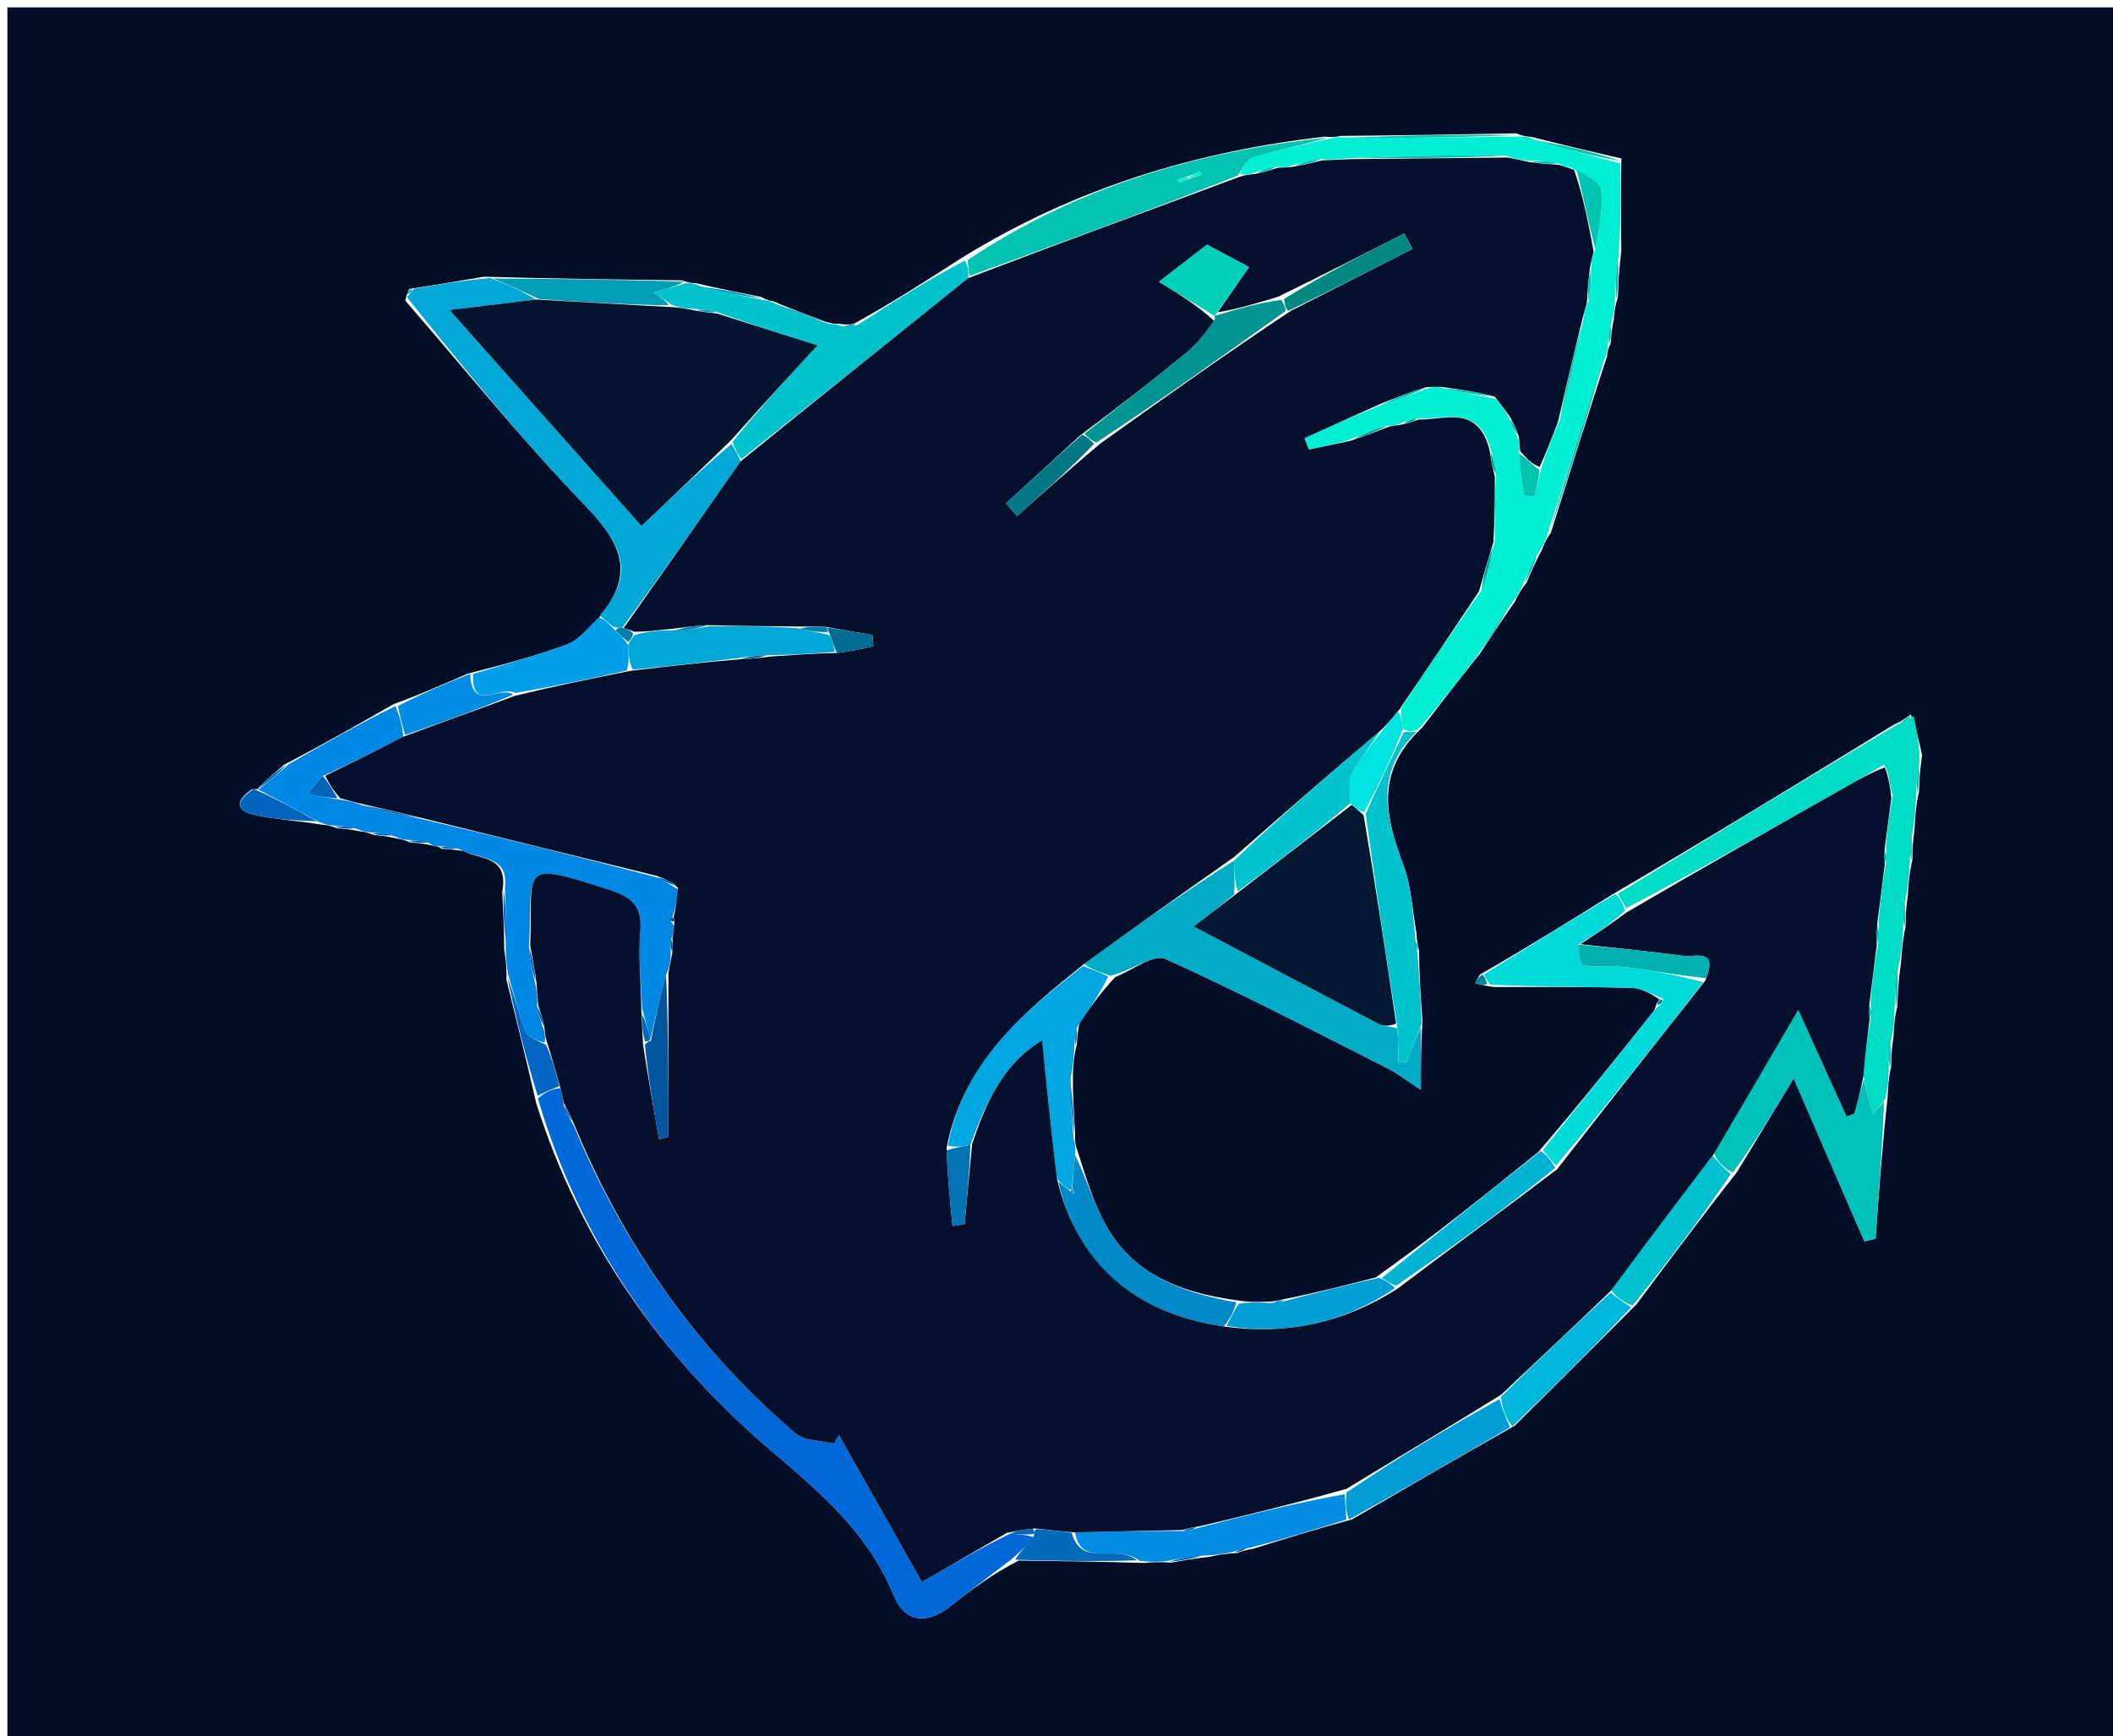 <svg version="1.1" id="Layer_1" xmlns="http://www.w3.org/2000/svg" xmlns:xlink="http://www.w3.org/1999/xlink" x="0px" y="0px"
	 width="100%" viewBox="0 0 286 235" enable-background="new 0 0 286 235" xml:space="preserve">
<path fill="#050E29" opacity="1" stroke="none" 
	d="
M1,88 
	C1,58.667 1,29.833 1,1 
	C96.333,1 191.667,1 287,1 
	C287,79.333 287,157.667 287,236 
	C191.667,236 96.333,236 1,236 
	C1,186.833 1,137.667 1,88 
M34.783,106.86 
	C34.783,106.86 34.675,106.717 34.058,106.863 
	C31.907,108.344 31.787,109.746 34.539,110.329 
	C37.351,110.924 40.257,111.079 43.743,111.647 
	C44.179,111.675 44.615,111.704 45.585,112.114 
	C46.435,112.171 47.285,112.227 48.754,112.53 
	C49.194,112.57 49.634,112.611 50.603,113.03 
	C51.448,113.1 52.292,113.17 53.749,113.511 
	C54.19,113.564 54.631,113.618 55.478,114.021 
	C56.336,114.087 57.195,114.153 58.466,114.436 
	C58.466,114.436 58.92,114.545 58.92,114.545 
	C58.92,114.545 59.386,114.527 59.727,114.872 
	C60.485,114.925 61.244,114.977 62.759,115.192 
	C64.994,116.4 68.87,115.738 67.985,120.728 
	C68.105,123.118 68.224,125.508 68.247,128.577 
	C68.426,129.698 68.606,130.82 68.546,132.609 
	C69.87,137.933 71.193,143.258 72.575,149.306 
	C78.545,168.229 89.643,183.819 104.581,196.525 
	C111.232,202.181 117.576,207.623 120.976,215.951 
	C122.506,219.702 125.523,219.887 128.683,217.382 
	C131.412,215.219 134.2,213.132 137.885,211.226 
	C143.295,211.3 148.705,211.373 154.865,211.555 
	C155.867,211.472 156.869,211.39 158.601,211.507 
	C160.04,211.237 161.479,210.966 163.726,210.718 
	C164.775,210.496 165.825,210.275 167.404,210.216 
	C167.904,210.026 168.404,209.835 169.657,209.622 
	C173.847,208.311 178.037,206.999 183.008,205.654 
	C190.135,201.504 197.261,197.354 205.006,192.987 
	C210.367,187.668 215.728,182.349 221.513,176.535 
	C225.873,170.694 230.233,164.852 235.151,158.58 
	C237.446,154.785 239.74,150.99 242.781,145.961 
	C246.443,154.4 249.399,161.21 252.354,168.02 
	C252.857,167.899 253.36,167.779 253.863,167.658 
	C254.319,161.412 254.775,155.165 255.511,148.293 
	C255.557,147.161 255.602,146.03 255.974,144.416 
	C255.989,143.277 256.004,142.138 256.295,140.329 
	C256.342,139.136 256.388,137.943 256.812,136.191 
	C256.882,134.461 256.953,132.73 257.307,130.309 
	C257.406,128.833 257.504,127.357 257.926,125.405 
	C257.932,124.279 257.939,123.154 258.214,121.323 
	C258.31,119.83 258.406,118.338 258.844,116.392 
	C258.858,115.277 258.872,114.163 259.132,112.308 
	C259.206,110.767 259.28,109.226 259.738,107.2 
	C259.791,105.815 259.843,104.43 260.154,102.206 
	C259.777,100.439 259.399,98.672 258.626,96.718 
	C258.065,97.134 257.504,97.55 256.275,98.129 
	C243.845,105.741 231.414,113.352 218.291,121.041 
	C212.489,124.653 206.687,128.265 200.316,131.911 
	C200.103,132.295 199.889,132.679 199.675,133.064 
	C200.198,133.218 200.72,133.373 202.146,133.597 
	C208.399,133.615 214.655,133.542 220.903,133.719 
	C222.319,133.759 223.71,134.665 224.659,135.309 
	C224.378,135.497 224.216,135.758 223.92,136.761 
	C218.891,143.067 213.862,149.372 208.202,155.942 
	C201.139,161.63 194.075,167.319 186.208,172.904 
	C182.13,173.961 178.052,175.018 173.613,175.881 
	C173.111,176.026 172.608,176.171 171.264,176.188 
	C170.131,176.228 168.999,176.269 167.205,175.975 
	C159.912,174.956 153.333,172.558 149.587,165.663 
	C147.953,162.656 146.974,159.294 145.722,155.401 
	C145.589,154.963 145.456,154.525 145.519,153.262 
	C145.356,150.84 145.193,148.418 145.22,145.287 
	C145.285,144.071 145.351,142.855 145.765,141.311 
	C145.799,140.558 145.832,139.805 146.127,138.396 
	C147.524,136.409 148.921,134.423 150.951,132.253 
	C153.239,131.355 156.144,129.08 157.713,129.783 
	C167.925,134.363 177.855,139.574 187.855,144.623 
	C189.121,145.262 190.255,146.162 192.32,147.508 
	C192.32,144.052 192.32,141.521 192.536,138.179 
	C192.312,135.102 192.088,132.025 192.08,128.604 
	C191.932,128.113 191.784,127.623 191.73,126.323 
	C191.17,123.244 191.047,120 189.96,117.12 
	C187.501,110.603 186.071,104.437 192.496,98.481 
	C194.978,95.255 197.461,92.029 200.399,88.359 
	C201.8,86.209 203.202,84.058 205.042,81.452 
	C205.395,80.696 205.749,79.939 206.643,78.862 
	C207.195,77.531 207.748,76.2 208.724,74.382 
	C208.94,73.779 209.155,73.175 209.91,72.13 
	C212.347,64.377 214.784,56.624 217.512,48.259 
	C217.548,47.812 217.585,47.366 218.026,46.407 
	C218.073,45.561 218.119,44.715 218.441,43.163 
	C218.488,42.412 218.535,41.661 218.979,40.258 
	C219.051,38.463 219.122,36.667 219.44,33.994 
	C219.405,30.035 219.37,26.077 219.46,21.453 
	C215.597,20.562 211.735,19.67 207.243,18.512 
	C206.792,18.501 206.341,18.49 205.2,18.049 
	C197.51,18.19 189.82,18.332 181.447,18.395 
	C181.005,18.506 180.564,18.617 179.29,18.499 
	C162.011,20.494 145.691,25.341 130.197,34.889 
	C125.495,37.92 120.792,40.951 115.582,43.824 
	C115.067,43.911 114.552,43.997 113.474,43.813 
	C113.062,43.828 112.65,43.843 111.685,43.527 
	C109.462,42.694 107.238,41.861 104.584,40.754 
	C104.25,40.719 103.916,40.683 103.014,40.19 
	C100.312,39.659 97.61,39.128 94.277,38.346 
	C93.827,38.334 93.377,38.322 92.251,37.946 
	C83.6,37.834 74.948,37.723 65.501,37.456 
	C62.325,38 59.148,38.544 55.422,39.103 
	C55.25,39.393 55.077,39.684 54.855,40.691 
	C62.822,49.863 70.47,59.341 78.881,68.086 
	C83.642,73.036 86.541,77.279 80.838,83.893 
	C79.525,85.02 78.388,86.614 76.867,87.185 
	C72.672,88.759 68.315,89.906 63.28,91.187 
	C60.186,92.547 57.091,93.907 53.281,95.305 
	C48.56,98.01 43.839,100.716 38.488,103.491 
	C37.229,104.56 35.97,105.628 34.783,106.86 
z"/>
<path fill="#0168D8" opacity="1" stroke="none" 
	d="
M136.963,211.011 
	C134.2,213.132 131.412,215.219 128.683,217.382 
	C125.523,219.887 122.506,219.702 120.976,215.951 
	C117.576,207.623 111.232,202.181 104.581,196.525 
	C89.643,183.819 78.545,168.229 72.809,148.683 
	C73.931,147.718 74.82,147.375 75.853,147.295 
	C76.103,148.141 76.209,148.725 76.301,149.625 
	C76.67,150.64 77.053,151.337 77.65,152.347 
	C84.522,168.807 94.412,182.655 107.678,194.009 
	C108.91,195.064 111.128,194.966 112.889,195.404 
	C113.109,195.009 113.329,194.615 113.549,194.221 
	C117.329,200.918 121.109,207.616 124.785,214.13 
	C129.221,211.566 132.76,209.52 136.753,207.576 
	C138.132,207.717 139.056,207.757 139.936,208.091 
	C138.915,209.261 137.939,210.136 136.963,211.011 
z"/>
<path fill="#00EED1" opacity="1" stroke="none" 
	d="
M180.122,18.727 
	C180.564,18.617 181.005,18.506 182.15,18.607 
	C190.533,18.706 198.211,18.592 205.89,18.478 
	C206.341,18.49 206.792,18.501 207.79,18.895 
	C212.003,20.224 215.669,21.172 219.336,22.119 
	C219.37,26.077 219.405,30.035 219.091,34.65 
	C218.688,37.175 218.635,39.042 218.582,40.91 
	C218.535,41.661 218.488,42.412 218.097,43.66 
	C217.708,45.078 217.665,45.998 217.621,46.919 
	C217.585,47.366 217.548,47.812 217.121,48.783 
	C214.277,57.062 211.824,64.817 209.37,72.572 
	C209.155,73.175 208.94,73.779 208.244,74.782 
	C207.21,76.516 206.656,77.849 206.102,79.183 
	C205.749,79.939 205.395,80.696 204.529,81.8 
	C202.658,84.366 201.301,86.584 199.943,88.802 
	C197.461,92.029 194.978,95.255 191.956,98.755 
	C190.949,99.048 190.483,99.066 189.943,98.584 
	C189.727,97.425 189.585,96.768 189.63,95.847 
	C193.266,90.417 196.714,85.251 200.502,79.961 
	C201.341,77.716 201.84,75.597 202.347,73.07 
	C202.345,69.945 202.334,67.227 202.462,64.157 
	C202.352,62.866 202.104,61.927 201.735,60.661 
	C200.03,54.723 195.604,56.844 191.811,56.641 
	C191.016,56.739 190.387,56.987 189.474,57.363 
	C188.784,57.581 188.379,57.67 187.718,57.629 
	C185.904,58.149 184.346,58.798 182.439,59.62 
	C180.448,60.149 178.806,60.503 177.164,60.858 
	C176.96,60.343 176.756,59.827 176.552,59.312 
	C179.909,57.796 183.265,56.28 186.996,54.807 
	C189.285,54.108 191.2,53.365 193.428,52.492 
	C194.189,52.364 194.637,52.368 195.391,52.558 
	C197.868,53.123 200.041,53.502 202.478,53.999 
	C203.289,54.888 203.835,55.659 204.325,56.734 
	C204.633,57.731 204.996,58.425 205.507,59.42 
	C205.689,60.165 205.723,60.609 205.594,61.335 
	C205.717,63.443 206.003,65.267 206.288,67.092 
	C206.752,67.127 207.216,67.161 207.679,67.196 
	C208.005,65.947 208.331,64.697 208.706,63.083 
	C209.459,60.854 210.163,58.989 211.112,56.916 
	C212.369,52.234 213.381,47.759 214.36,42.997 
	C214.479,42.157 214.63,41.604 215.035,40.72 
	C215.332,39.028 215.377,37.666 215.375,36.021 
	C215.453,35.18 215.578,34.624 215.956,33.744 
	C216.436,30.804 217.072,28.127 216.701,25.598 
	C216.537,24.48 214.332,23.662 212.719,22.727 
	C211.962,22.609 211.54,22.47 210.958,22.093 
	C209.551,21.801 208.304,21.748 206.683,21.73 
	C205.578,21.617 204.847,21.468 203.86,21.058 
	C196.694,20.957 189.785,21.117 182.5,21.414 
	C181.061,21.605 179.999,21.659 178.7,21.535 
	C177.268,21.688 176.074,22.017 174.576,22.49 
	C173.827,22.659 173.382,22.686 172.732,22.552 
	C171.642,22.692 170.758,22.992 169.583,23.447 
	C168.857,23.652 168.422,23.699 167.836,23.551 
	C168.327,22.639 168.848,21.504 169.63,21.279 
	C173.086,20.285 176.618,19.554 180.122,18.727 
z"/>
<path fill="#0086E3" opacity="1" stroke="none" 
	d="
M68.342,120.093 
	C68.87,115.738 64.994,116.4 62.093,114.916 
	C60.747,114.602 60.067,114.564 59.386,114.527 
	C59.386,114.527 58.92,114.545 58.92,114.545 
	C58.92,114.545 58.466,114.436 58.073,114.114 
	C56.811,113.752 55.942,113.711 55.072,113.671 
	C54.631,113.618 54.19,113.564 53.296,113.172 
	C51.92,112.772 50.997,112.712 50.074,112.651 
	C49.634,112.611 49.194,112.57 48.297,112.199 
	C46.911,111.823 45.981,111.777 45.052,111.732 
	C44.615,111.704 44.179,111.675 43.215,111.281 
	C40.016,109.516 37.346,108.117 34.675,106.717 
	C34.675,106.717 34.783,106.86 35.081,106.779 
	C36.625,105.606 37.871,104.514 39.118,103.422 
	C43.839,100.716 48.56,98.01 53.524,95.568 
	C54.127,97.048 54.487,98.263 54.576,99.723 
	C50.878,101.648 47.451,103.33 43.7,105.042 
	C42.82,105.879 42.262,106.686 41.704,107.493 
	C43.119,107.756 44.534,108.019 46.319,108.279 
	C47.41,108.445 48.129,108.613 49.08,109.017 
	C51.895,109.821 54.479,110.391 57.338,110.918 
	C68.031,113.434 78.449,115.992 89.017,118.788 
	C90.017,119.388 90.867,119.75 91.816,120.445 
	C91.672,121.896 91.428,123.015 90.992,124.158 
	C90.719,124.282 90.637,124.38 90.555,124.479 
	C90.746,124.625 90.936,124.771 91.179,125.266 
	C91.159,126.076 91.087,126.539 90.843,127.154 
	C90.716,127.866 90.761,128.424 90.793,129.335 
	C90.678,130.383 90.575,131.079 90.153,131.963 
	C89.252,135.077 88.67,138.002 88.051,140.583 
	C87.678,139.16 87.341,138.081 86.92,136.542 
	C86.753,132.759 86.382,129.411 86.667,126.12 
	C86.953,122.823 85.683,121.489 82.636,120.499 
	C70.121,116.433 72.107,117.348 71.611,128.327 
	C71.766,130.103 72.086,131.607 72.526,133.462 
	C72.711,134.553 72.776,135.291 72.689,136.247 
	C72.859,137.345 73.18,138.226 73.624,139.407 
	C73.796,140.136 73.844,140.564 73.694,141.157 
	C72.703,140.797 71.48,140.439 71.198,139.715 
	C70.218,137.192 69.563,134.543 68.785,131.941 
	C68.606,130.82 68.426,129.698 68.457,127.912 
	C68.559,124.863 68.451,122.478 68.342,120.093 
z"/>
<path fill="#01A8D5" opacity="1" stroke="none" 
	d="
M55.972,39.088 
	C59.148,38.544 62.325,38 66.339,37.627 
	C69.108,38.693 71.041,39.587 72.534,40.541 
	C68.782,41.003 65.469,41.405 60.857,41.965 
	C70.295,52.588 78.72,62.071 86.827,71.195 
	C91.111,67.142 95.01,63.452 99.023,60.096 
	C99.54,61.003 99.944,61.576 100.221,62.468 
	C94.868,70.196 89.641,77.603 84.221,84.975 
	C83.769,84.969 83.512,85.014 82.913,84.776 
	C82.102,84.085 81.636,83.691 81.171,83.298 
	C86.541,77.279 83.642,73.036 78.881,68.086 
	C70.47,59.341 62.822,49.863 55.092,40.231 
	C55.597,39.593 55.811,39.365 55.972,39.088 
z"/>
<path fill="#01DCC5" opacity="1" stroke="none" 
	d="
M255.647,144.899 
	C255.602,146.03 255.557,147.161 255.169,148.773 
	C254.439,149.705 254.052,150.157 253.482,150.824 
	C253.023,148.986 252.654,147.51 252.225,145.639 
	C252.462,142.821 252.759,140.399 253.213,137.823 
	C253.326,137.135 253.282,136.601 253.179,135.667 
	C253.42,132.84 253.72,130.413 254.203,127.788 
	C254.366,126.758 254.346,125.925 254.266,124.686 
	C254.509,121.839 254.811,119.399 255.268,116.808 
	C255.386,116.134 255.349,115.61 255.253,114.694 
	C255.461,112.198 255.73,110.094 256.194,107.739 
	C256.035,106.083 255.68,104.678 255.006,103.488 
	C253.111,104.621 251.544,105.556 249.956,106.454 
	C240.095,112.03 230.23,117.597 220.136,122.932 
	C219.598,122.119 219.291,121.541 218.983,120.964 
	C231.414,113.352 243.845,105.741 256.909,98.01 
	C258.035,97.562 258.528,97.234 259.021,96.905 
	C259.399,98.672 259.777,100.439 259.823,102.966 
	C259.445,105.046 259.4,106.366 259.354,107.685 
	C259.28,109.226 259.206,110.767 258.828,112.908 
	C258.517,114.619 258.51,115.732 258.503,116.845 
	C258.406,118.338 258.31,119.83 257.892,121.907 
	C257.582,123.621 257.592,124.751 257.603,125.881 
	C257.504,127.357 257.406,128.833 256.942,131.005 
	C256.53,133.383 256.482,135.066 256.435,136.75 
	C256.388,137.943 256.342,139.136 255.958,140.894 
	C255.63,142.605 255.638,143.752 255.647,144.899 
z"/>
<path fill="#01AAC5" opacity="1" stroke="none" 
	d="
M192.32,138.99 
	C192.32,141.521 192.32,144.052 192.32,147.508 
	C190.255,146.162 189.121,145.262 187.855,144.623 
	C177.855,139.574 167.925,134.363 157.713,129.783 
	C156.144,129.08 153.239,131.355 150.316,132.075 
	C148.648,131.518 147.615,131.139 146.753,130.466 
	C153.621,125.458 160.317,120.744 167.006,116.504 
	C167.07,118.247 167.141,119.516 167.057,121.056 
	C165.108,122.695 163.316,124.063 161.566,125.398 
	C170.127,129.917 178.363,134.286 186.632,138.593 
	C187.309,138.945 188.207,138.872 189.133,139.219 
	C189.263,140.902 189.263,142.363 189.263,143.824 
	C189.624,143.793 189.986,143.761 190.347,143.729 
	C191.005,142.15 191.663,140.57 192.32,138.99 
z"/>
<path fill="#01C2B9" opacity="1" stroke="none" 
	d="
M252.285,146.034 
	C252.654,147.51 253.023,148.986 253.482,150.824 
	C254.052,150.157 254.439,149.705 255.028,149.086 
	C254.775,155.165 254.319,161.412 253.863,167.658 
	C253.36,167.779 252.857,167.899 252.354,168.02 
	C249.399,161.21 246.443,154.4 242.781,145.961 
	C239.74,150.99 237.446,154.785 234.542,158.715 
	C233.224,158.04 232.514,157.229 231.999,156.154 
	C235.727,149.841 239.261,143.792 243.406,136.696 
	C246.027,142.484 247.984,146.805 249.94,151.125 
	C250.293,150.995 250.647,150.864 251,150.733 
	C251.429,149.167 251.857,147.6 252.285,146.034 
z"/>
<path fill="#00DAD9" opacity="1" stroke="none" 
	d="
M218.637,121.002 
	C219.291,121.541 219.598,122.119 219.956,123.248 
	C217.975,125.133 215.944,126.466 213.614,127.856 
	C213.638,128.868 213.826,130.564 214.307,130.652 
	C216.231,131.001 218.268,130.678 220.223,130.925 
	C223.719,131.366 227.186,132.039 230.546,132.938 
	C223.907,141.49 217.388,149.719 210.626,157.758 
	C209.866,156.938 209.35,156.308 208.833,155.678 
	C213.862,149.372 218.891,143.067 224.283,136.367 
	C224.986,135.813 225.141,135.546 225.112,135.173 
	C223.71,134.665 222.319,133.759 220.903,133.719 
	C214.655,133.542 208.399,133.615 201.712,133.275 
	C201.147,132.594 201.016,132.235 200.885,131.876 
	C206.687,128.265 212.489,124.653 218.637,121.002 
z"/>
<path fill="#00C3CB" opacity="1" stroke="none" 
	d="
M100.348,62.148 
	C99.944,61.576 99.54,61.003 99.169,59.804 
	C102.913,55.148 106.623,51.118 110.653,46.741 
	C106.24,45.345 101.667,43.897 96.958,42.228 
	C95.898,41.93 94.973,41.854 93.668,41.805 
	C92.534,41.716 91.782,41.6 90.916,41.263 
	C90.152,40.661 89.501,40.278 88.382,39.62 
	C90.574,38.989 91.75,38.65 92.927,38.31 
	C93.377,38.322 93.827,38.334 94.817,38.729 
	C98.098,39.624 100.84,40.136 103.582,40.648 
	C103.916,40.683 104.25,40.719 105.036,41.149 
	C107.738,42.315 109.988,43.086 112.238,43.858 
	C112.65,43.843 113.062,43.828 113.889,44.113 
	C114.9,44.269 115.495,44.125 116.09,43.981 
	C120.792,40.951 125.495,37.92 130.618,35.259 
	C131.092,36.209 131.146,36.788 131.036,37.648 
	C120.697,46.002 110.522,54.075 100.348,62.148 
z"/>
<path fill="#01C3B0" opacity="1" stroke="none" 
	d="
M131.2,37.367 
	C131.146,36.788 131.092,36.209 130.975,35.197 
	C145.691,25.341 162.011,20.494 179.706,18.613 
	C176.618,19.554 173.086,20.285 169.63,21.279 
	C168.848,21.504 168.327,22.639 167.537,23.77 
	C155.326,28.58 143.263,32.974 131.2,37.367 
M160.508,23.935 
	C160.131,24.062 159.754,24.189 159.377,24.316 
	C159.44,24.469 159.502,24.621 159.564,24.773 
	C160.061,24.534 160.557,24.296 161.504,24.041 
	C161.878,23.907 162.252,23.774 162.626,23.64 
	C162.555,23.487 162.485,23.333 162.414,23.18 
	C161.931,23.435 161.447,23.689 160.508,23.935 
z"/>
<path fill="#00A6E2" opacity="1" stroke="none" 
	d="
M146.582,130.76 
	C147.615,131.139 148.648,131.518 149.999,132.167 
	C148.921,134.423 147.524,136.409 145.816,139.013 
	C145.476,140.3 145.446,140.97 145.416,141.64 
	C145.351,142.855 145.285,144.071 144.922,145.956 
	C144.857,149.112 145.09,151.599 145.323,154.086 
	C145.456,154.525 145.589,154.963 145.554,156.056 
	C145.302,158.108 145.219,159.506 145.071,160.956 
	C145.007,161.008 144.881,161.116 144.678,160.968 
	C144.066,160.53 143.657,160.241 143.072,159.581 
	C142.3,153.242 141.704,147.273 141.058,140.804 
	C135.595,144.164 133.414,149.386 131.345,154.977 
	C130.166,155.212 129.223,155.321 128.303,155.045 
	C130.46,143.674 138.439,137.155 146.582,130.76 
z"/>
<path fill="#01C3CD" opacity="1" stroke="none" 
	d="
M192.428,138.584 
	C191.663,140.57 191.005,142.15 190.347,143.729 
	C189.986,143.761 189.624,143.793 189.263,143.824 
	C189.263,142.363 189.263,140.902 189.098,138.766 
	C187.549,128.917 186.166,119.743 184.847,110.163 
	C186.613,106.2 188.315,102.642 190.016,99.085 
	C190.483,99.066 190.949,99.048 191.766,99.03 
	C186.071,104.437 187.501,110.603 189.96,117.12 
	C191.047,120 191.17,123.244 191.573,126.902 
	C191.566,127.971 191.715,128.459 191.864,128.948 
	C192.088,132.025 192.312,135.102 192.428,138.584 
z"/>
<path fill="#018AC8" opacity="1" stroke="none" 
	d="
M145.136,160.903 
	C145.219,159.506 145.302,158.108 145.541,156.402 
	C146.974,159.294 147.953,162.656 149.587,165.663 
	C153.333,172.558 159.912,174.956 167.338,176.287 
	C166.987,177.56 166.503,178.522 165.634,179.545 
	C153.45,177.778 145.769,170.916 143.248,159.951 
	C143.657,160.241 144.066,160.53 144.726,161.115 
	C145.168,161.498 145.358,161.586 145.548,161.674 
	C145.411,161.417 145.273,161.16 145.136,160.903 
z"/>
<path fill="#008CE0" opacity="1" stroke="none" 
	d="
M182.227,205.688 
	C178.037,206.999 173.847,208.311 169.121,209.513 
	C168.015,209.62 167.444,209.836 166.874,210.053 
	C165.825,210.275 164.775,210.496 163.052,210.551 
	C160.876,210.691 159.374,210.999 157.872,211.308 
	C156.869,211.39 155.867,211.472 154.235,211.255 
	C151.14,208.852 146.377,212.36 145.505,207.421 
	C150.637,207.29 155.326,207.193 160.175,207.23 
	C160.943,207.185 161.551,207.005 162.569,206.698 
	C169.317,204.969 175.654,203.366 182.006,202.254 
	C182.091,203.726 182.159,204.707 182.227,205.688 
z"/>
<path fill="#019CD5" opacity="1" stroke="none" 
	d="
M182.618,205.671 
	C182.159,204.707 182.091,203.726 182.247,202.026 
	C189.318,197.221 196.164,193.136 202.954,189.375 
	C203.395,190.867 203.891,192.036 204.388,193.204 
	C197.261,197.354 190.135,201.504 182.618,205.671 
z"/>
<path fill="#00BFCE" opacity="1" stroke="none" 
	d="
M231.804,156.417 
	C232.514,157.229 233.224,158.04 234.263,158.931 
	C230.233,164.852 225.873,170.694 220.989,176.707 
	C219.64,176.241 218.817,175.603 218.102,174.645 
	C222.741,168.356 227.273,162.387 231.804,156.417 
z"/>
<path fill="#019EB6" opacity="1" stroke="none" 
	d="
M92.589,38.128 
	C91.75,38.65 90.574,38.989 88.382,39.62 
	C89.501,40.278 90.152,40.661 90.493,41.329 
	C84.446,41.237 78.71,40.859 72.973,40.482 
	C71.041,39.587 69.108,38.693 66.736,37.705 
	C74.948,37.723 83.6,37.834 92.589,38.128 
z"/>
<path fill="#009FE7" opacity="1" stroke="none" 
	d="
M81.004,83.595 
	C81.636,83.691 82.102,84.085 82.979,85.036 
	C83.935,86.018 84.479,86.441 85.035,87.333 
	C85.101,88.731 85.155,89.662 84.866,90.753 
	C79.679,91.925 74.834,92.935 69.73,93.802 
	C67.737,92.663 63.824,96.54 64.023,91.222 
	C68.315,89.906 72.672,88.759 76.867,87.185 
	C78.388,86.614 79.525,85.02 81.004,83.595 
z"/>
<path fill="#00B6DA" opacity="1" stroke="none" 
	d="
M217.994,174.965 
	C218.817,175.603 219.64,176.241 220.776,176.954 
	C215.728,182.349 210.367,187.668 204.697,193.096 
	C203.891,192.036 203.395,190.867 203.148,189.096 
	C208.264,183.984 213.129,179.474 217.994,174.965 
z"/>
<path fill="#01B3D2" opacity="1" stroke="none" 
	d="
M208.518,155.81 
	C209.35,156.308 209.866,156.938 210.52,158.073 
	C203.527,163.76 196.398,168.943 188.961,174.042 
	C188.106,173.642 187.559,173.325 187.012,173.007 
	C194.075,167.319 201.139,161.63 208.518,155.81 
z"/>
<path fill="#019ED5" opacity="1" stroke="none" 
	d="
M186.61,172.956 
	C187.559,173.325 188.106,173.642 188.821,174.365 
	C181.886,179.04 174.257,180.75 166.019,179.484 
	C166.503,178.522 166.987,177.56 167.669,176.454 
	C168.999,176.269 170.131,176.228 171.866,176.361 
	C172.97,176.381 173.472,176.228 173.973,176.075 
	C178.052,175.018 182.13,173.961 186.61,172.956 
z"/>
<path fill="#008CE0" opacity="1" stroke="none" 
	d="
M63.651,91.204 
	C63.824,96.54 67.737,92.663 69.457,94.031 
	C64.577,96.095 59.712,97.787 54.847,99.479 
	C54.487,98.263 54.127,97.048 53.882,95.55 
	C57.091,93.907 60.186,92.547 63.651,91.204 
z"/>
<path fill="#016ABB" opacity="1" stroke="none" 
	d="
M145.061,207.454 
	C146.377,212.36 151.14,208.852 153.86,211.201 
	C148.705,211.373 143.295,211.3 137.424,211.119 
	C137.939,210.136 138.915,209.261 139.941,207.903 
	C139.991,207.421 139.995,207.042 140.362,206.983 
	C142.172,207.101 143.617,207.277 145.061,207.454 
z"/>
<path fill="#01C3B0" opacity="1" stroke="none" 
	d="
M205.545,18.264 
	C198.211,18.592 190.533,18.706 182.492,18.646 
	C189.82,18.332 197.51,18.19 205.545,18.264 
z"/>
<path fill="#0167C3" opacity="1" stroke="none" 
	d="
M68.666,132.275 
	C69.563,134.543 70.218,137.192 71.198,139.715 
	C71.48,140.439 72.703,140.797 73.908,141.435 
	C74.785,143.376 75.247,145.204 75.709,147.033 
	C74.82,147.375 73.931,147.718 72.78,148.321 
	C71.193,143.258 69.87,137.933 68.666,132.275 
z"/>
<path fill="#01C3B0" opacity="1" stroke="none" 
	d="
M209.64,72.351 
	C211.824,64.817 214.277,57.062 216.976,49.089 
	C214.784,56.624 212.347,64.377 209.64,72.351 
z"/>
<path fill="#0165BD" opacity="1" stroke="none" 
	d="
M34.367,106.79 
	C37.346,108.117 40.016,109.516 42.904,111.171 
	C40.257,111.079 37.351,110.924 34.539,110.329 
	C31.787,109.746 31.907,108.344 34.367,106.79 
z"/>
<path fill="#01C3B0" opacity="1" stroke="none" 
	d="
M219.398,21.786 
	C215.669,21.172 212.003,20.224 208.104,19.027 
	C211.735,19.67 215.597,20.562 219.398,21.786 
z"/>
<path fill="#018AC8" opacity="1" stroke="none" 
	d="
M145.421,153.674 
	C145.09,151.599 144.857,149.112 144.826,146.31 
	C145.193,148.418 145.356,150.84 145.421,153.674 
z"/>
<path fill="#0167C3" opacity="1" stroke="none" 
	d="
M68.163,120.411 
	C68.451,122.478 68.559,124.863 68.506,127.573 
	C68.224,125.508 68.105,123.118 68.163,120.411 
z"/>
<path fill="#019EB6" opacity="1" stroke="none" 
	d="
M103.298,40.419 
	C100.84,40.136 98.098,39.624 95.133,38.855 
	C97.61,39.128 100.312,39.659 103.298,40.419 
z"/>
<path fill="#01C3B0" opacity="1" stroke="none" 
	d="
M200.171,88.581 
	C201.301,86.584 202.658,84.366 204.31,82.028 
	C203.202,84.058 201.8,86.209 200.171,88.581 
z"/>
<path fill="#019EB6" opacity="1" stroke="none" 
	d="
M111.962,43.693 
	C109.988,43.086 107.738,42.315 105.251,41.286 
	C107.238,41.861 109.462,42.694 111.962,43.693 
z"/>
<path fill="#01C3B0" opacity="1" stroke="none" 
	d="
M218.781,40.584 
	C218.635,39.042 218.688,37.175 218.967,35.089 
	C219.122,36.667 219.051,38.463 218.781,40.584 
z"/>
<path fill="#01C2B9" opacity="1" stroke="none" 
	d="
M256.624,136.47 
	C256.482,135.066 256.53,133.383 256.8,131.35 
	C256.953,132.73 256.882,134.461 256.624,136.47 
z"/>
<path fill="#016ABB" opacity="1" stroke="none" 
	d="
M158.237,211.407 
	C159.374,210.999 160.876,210.691 162.648,210.539 
	C161.479,210.966 160.04,211.237 158.237,211.407 
z"/>
<path fill="#0165BD" opacity="1" stroke="none" 
	d="
M38.803,103.456 
	C37.871,104.514 36.625,105.606 35.044,106.697 
	C35.97,105.628 37.229,104.56 38.803,103.456 
z"/>
<path fill="#01C2B9" opacity="1" stroke="none" 
	d="
M258.674,116.618 
	C258.51,115.732 258.517,114.619 258.705,113.278 
	C258.872,114.163 258.858,115.277 258.674,116.618 
z"/>
<path fill="#01C2B9" opacity="1" stroke="none" 
	d="
M259.546,107.443 
	C259.4,106.366 259.445,105.046 259.694,103.386 
	C259.843,104.43 259.791,105.815 259.546,107.443 
z"/>
<path fill="#01C2B9" opacity="1" stroke="none" 
	d="
M255.811,144.657 
	C255.638,143.752 255.63,142.605 255.82,141.229 
	C256.004,142.138 255.989,143.277 255.811,144.657 
z"/>
<path fill="#01C2B9" opacity="1" stroke="none" 
	d="
M257.764,125.643 
	C257.592,124.751 257.582,123.621 257.758,122.26 
	C257.939,123.154 257.932,124.279 257.764,125.643 
z"/>
<path fill="#01C3B0" opacity="1" stroke="none" 
	d="
M206.372,79.022 
	C206.656,77.849 207.21,76.516 208.032,75.025 
	C207.748,76.2 207.195,77.531 206.372,79.022 
z"/>
<path fill="#0165BD" opacity="1" stroke="none" 
	d="
M50.339,112.84 
	C50.997,112.712 51.92,112.772 52.99,113.036 
	C52.292,113.17 51.448,113.1 50.339,112.84 
z"/>
<path fill="#01C3B0" opacity="1" stroke="none" 
	d="
M217.824,46.663 
	C217.665,45.998 217.708,45.078 217.959,44.013 
	C218.119,44.715 218.073,45.561 217.824,46.663 
z"/>
<path fill="#0165BD" opacity="1" stroke="none" 
	d="
M45.318,111.923 
	C45.981,111.777 46.911,111.823 47.988,112.076 
	C47.285,112.227 46.435,112.171 45.318,111.923 
z"/>
<path fill="#0165BD" opacity="1" stroke="none" 
	d="
M55.275,113.846 
	C55.942,113.711 56.811,113.752 57.867,114.005 
	C57.195,114.153 56.336,114.087 55.275,113.846 
z"/>
<path fill="#0165BD" opacity="1" stroke="none" 
	d="
M59.556,114.699 
	C60.067,114.564 60.747,114.602 61.715,114.835 
	C61.244,114.977 60.485,114.925 59.556,114.699 
z"/>
<path fill="#016ABB" opacity="1" stroke="none" 
	d="
M167.139,210.134 
	C167.444,209.836 168.015,209.62 168.745,209.524 
	C168.404,209.835 167.904,210.026 167.139,210.134 
z"/>
<path fill="#018AC8" opacity="1" stroke="none" 
	d="
M173.793,175.978 
	C173.472,176.228 172.97,176.381 172.287,176.425 
	C172.608,176.171 173.111,176.026 173.793,175.978 
z"/>
<path fill="#019EB6" opacity="1" stroke="none" 
	d="
M115.836,43.902 
	C115.495,44.125 114.9,44.269 114.171,44.249 
	C114.552,43.997 115.067,43.911 115.836,43.902 
z"/>
<path fill="#01C2B9" opacity="1" stroke="none" 
	d="
M258.824,96.812 
	C258.528,97.234 258.035,97.562 257.243,97.928 
	C257.504,97.55 258.065,97.134 258.824,96.812 
z"/>
<path fill="#018AC8" opacity="1" stroke="none" 
	d="
M145.591,141.475 
	C145.446,140.97 145.476,140.3 145.686,139.342 
	C145.832,139.805 145.799,140.558 145.591,141.475 
z"/>
<path fill="#028891" opacity="1" stroke="none" 
	d="
M200.6,131.893 
	C201.016,132.235 201.147,132.594 201.26,133.24 
	C200.72,133.373 200.198,133.218 199.675,133.064 
	C199.889,132.679 200.103,132.295 200.6,131.893 
z"/>
<path fill="#01AAC5" opacity="1" stroke="none" 
	d="
M191.972,128.776 
	C191.715,128.459 191.566,127.971 191.526,127.307 
	C191.784,127.623 191.932,128.113 191.972,128.776 
z"/>
<path fill="#019EB6" opacity="1" stroke="none" 
	d="
M55.697,39.096 
	C55.811,39.365 55.597,39.593 55.117,39.873 
	C55.077,39.684 55.25,39.393 55.697,39.096 
z"/>
<path fill="#028891" opacity="1" stroke="none" 
	d="
M224.885,135.241 
	C225.141,135.546 224.986,135.813 224.41,136.033 
	C224.216,135.758 224.378,135.497 224.885,135.241 
z"/>
<path fill="#05112C" opacity="1" stroke="none" 
	d="
M75.853,147.295 
	C75.247,145.204 74.785,143.376 74.108,141.27 
	C73.844,140.564 73.796,140.136 73.69,139.086 
	C73.368,137.653 73.105,136.841 72.841,136.029 
	C72.776,135.291 72.711,134.553 72.623,133.097 
	C72.325,130.939 72.051,129.497 71.776,128.056 
	C72.107,117.348 70.121,116.433 82.636,120.499 
	C85.683,121.489 86.953,122.823 86.667,126.12 
	C86.382,129.411 86.753,132.759 86.808,136.806 
	C86.877,138.679 86.974,139.828 87.038,141.397 
	C87.737,145.943 88.47,150.069 89.203,154.196 
	C89.626,154.086 90.049,153.976 90.472,153.866 
	C90.472,146.502 90.472,139.139 90.472,131.776 
	C90.575,131.079 90.678,130.383 90.965,129.185 
	C91.104,128.123 91.059,127.563 91.014,127.002 
	C91.087,126.539 91.159,126.076 91.255,125.074 
	C91.277,124.534 91.184,124.133 91.184,124.133 
	C91.428,123.015 91.672,121.896 91.746,120.15 
	C90.674,119.198 89.77,118.874 88.867,118.549 
	C78.449,115.992 68.031,113.434 57.059,110.713 
	C53.952,109.959 51.4,109.37 48.849,108.781 
	C48.129,108.613 47.41,108.445 46.068,108.047 
	C44.972,106.882 44.498,105.947 44.023,105.012 
	C47.451,103.33 50.878,101.648 54.576,99.723 
	C59.712,97.787 64.577,96.095 69.716,94.174 
	C74.834,92.935 79.679,91.925 85.307,90.807 
	C90.725,90.157 95.36,89.614 100.255,89.23 
	C101.671,89.214 102.827,89.04 104.387,88.855 
	C107.53,88.64 110.268,88.436 113.283,88.377 
	C115.11,88.172 116.661,87.823 118.211,87.474 
	C118.169,86.965 118.126,86.456 118.083,85.948 
	C116.064,85.611 114.044,85.274 111.742,84.834 
	C110.298,84.781 109.137,84.832 107.584,84.797 
	C103.476,84.73 99.759,84.749 95.752,84.615 
	C93.988,84.7 92.515,84.938 90.683,85.15 
	C88.909,85.317 87.494,85.511 85.835,85.514 
	C85.2,85.219 84.808,85.115 84.415,85.01 
	C89.641,77.603 94.868,70.196 100.221,62.468 
	C110.522,54.075 120.697,46.002 131.036,37.648 
	C143.263,32.974 155.326,28.58 167.688,23.966 
	C168.422,23.699 168.857,23.652 169.896,23.546 
	C171.312,23.23 172.125,22.971 172.938,22.712 
	C173.382,22.686 173.827,22.659 174.916,22.591 
	C176.686,22.269 177.812,21.991 178.937,21.712 
	C179.999,21.659 181.061,21.605 182.961,21.539 
	C190.571,21.457 197.343,21.388 204.116,21.32 
	C204.847,21.468 205.578,21.617 206.976,21.928 
	C208.802,22.171 209.96,22.251 211.118,22.332 
	C211.54,22.47 211.962,22.609 213.054,22.984 
	C214.384,26.836 215.043,30.452 215.702,34.067 
	C215.578,34.624 215.453,35.18 215.191,36.275 
	C214.964,38.225 214.873,39.638 214.782,41.051 
	C214.63,41.604 214.479,42.157 214.148,43.297 
	C212.935,48.298 211.901,52.711 210.867,57.125 
	C210.163,58.989 209.459,60.854 208.392,63.203 
	C207.272,62.809 206.514,61.931 205.757,61.052 
	C205.723,60.609 205.689,60.165 205.586,59.121 
	C205.139,57.823 204.76,57.127 204.381,56.43 
	C203.835,55.659 203.289,54.888 202.325,53.703 
	C199.633,52.984 197.359,52.678 195.085,52.372 
	C194.637,52.368 194.189,52.364 193.077,52.399 
	C190.483,53.212 188.553,53.988 186.622,54.763 
	C183.265,56.28 179.909,57.796 176.552,59.312 
	C176.756,59.827 176.96,60.343 177.164,60.858 
	C178.806,60.503 180.448,60.149 182.789,59.662 
	C184.984,58.94 186.478,58.35 187.973,57.759 
	C188.379,57.67 188.784,57.581 189.762,57.462 
	C190.882,57.219 191.43,57.005 191.977,56.791 
	C195.604,56.844 200.03,54.723 201.61,60.898 
	C201.845,62.478 202.084,63.494 202.324,64.51 
	C202.334,67.227 202.345,69.945 202.141,73.34 
	C201.337,76.039 200.749,78.062 200.161,80.085 
	C196.714,85.251 193.266,90.417 189.39,96.062 
	C188.305,97.367 187.648,98.194 186.659,99.072 
	C179.889,104.759 173.451,110.394 167.012,116.029 
	C160.317,120.744 153.621,125.458 146.753,130.466 
	C138.439,137.155 130.46,143.674 128.129,155.335 
	C128.263,159.319 128.596,162.628 128.929,165.938 
	C129.471,165.851 130.014,165.764 130.556,165.678 
	C130.898,162.069 131.239,158.461 131.581,154.852 
	C133.414,149.386 135.595,144.164 141.058,140.804 
	C141.704,147.273 142.3,153.242 143.072,159.581 
	C145.769,170.916 153.45,177.778 165.634,179.545 
	C174.257,180.75 181.886,179.04 189.129,174.448 
	C196.398,168.943 203.527,163.76 210.763,158.263 
	C217.388,149.719 223.907,141.49 230.812,132.724 
	C232.624,128.286 229.438,129.594 227.877,129.384 
	C223.235,128.762 218.569,128.315 213.913,127.8 
	C215.944,126.466 217.975,125.133 220.186,123.483 
	C230.23,117.597 240.095,112.03 249.956,106.454 
	C251.544,105.556 253.111,104.621 255.116,103.876 
	C255.697,105.363 255.848,106.676 255.999,107.99 
	C255.73,110.094 255.461,112.198 255.1,114.838 
	C255.042,115.903 255.078,116.43 255.114,116.958 
	C254.811,119.399 254.509,121.839 254.105,124.887 
	C254.009,126.325 254.014,127.155 254.019,127.985 
	C253.72,130.413 253.42,132.84 253.031,135.82 
	C252.981,136.907 253.018,137.442 253.055,137.976 
	C252.759,140.399 252.462,142.821 252.225,145.639 
	C251.857,147.6 251.429,149.167 251,150.733 
	C250.647,150.864 250.293,150.995 249.94,151.125 
	C247.984,146.805 246.027,142.484 243.406,136.696 
	C239.261,143.792 235.727,149.841 231.999,156.154 
	C227.273,162.387 222.741,168.356 218.102,174.645 
	C213.129,179.474 208.264,183.984 203.204,188.772 
	C196.164,193.136 189.318,197.221 182.231,201.535 
	C175.654,203.366 169.317,204.969 162.3,206.601 
	C161.084,206.785 160.549,206.94 160.015,207.095 
	C155.326,207.193 150.637,207.29 145.505,207.421 
	C143.617,207.277 142.172,207.101 140.103,206.886 
	C138.418,207.056 137.358,207.265 136.298,207.475 
	C132.76,209.52 129.221,211.566 124.785,214.13 
	C121.109,207.616 117.329,200.918 113.549,194.221 
	C113.329,194.615 113.109,195.009 112.889,195.404 
	C111.128,194.966 108.91,195.064 107.678,194.009 
	C94.412,182.655 84.522,168.807 77.651,152.042 
	C77.064,150.72 76.689,150.014 76.315,149.309 
	C76.209,148.725 76.103,148.141 75.853,147.295 
M146.168,58.972 
	C142.837,62.021 139.507,65.07 136.177,68.119 
	C136.673,68.695 137.17,69.271 137.667,69.847 
	C141.24,66.668 144.813,63.488 148.978,60.003 
	C157.326,54.033 165.674,48.062 174.75,42.065 
	C180.225,39.276 185.7,36.487 191.176,33.698 
	C190.812,32.999 190.449,32.3 190.086,31.601 
	C184.631,34.375 179.175,37.148 172.988,40.173 
	C170.109,41.04 167.231,41.907 164.832,42.258 
	C166.192,40.294 167.553,38.329 169.059,36.154 
	C166.746,34.917 164.955,33.96 163.381,33.118 
	C161.403,34.641 159.512,36.098 156.859,38.142 
	C159.638,39.833 162.041,41.296 164.473,43.559 
	C163.215,44.942 162.101,46.502 160.672,47.678 
	C156.107,51.43 151.425,55.04 146.168,58.972 
z"/>
<path fill="#0265B5" opacity="1" stroke="none" 
	d="
M136.753,207.576 
	C137.358,207.265 138.418,207.056 139.737,206.945 
	C139.995,207.042 139.991,207.421 139.985,207.609 
	C139.056,207.757 138.132,207.717 136.753,207.576 
z"/>
<path fill="#0167C3" opacity="1" stroke="none" 
	d="
M76.301,149.625 
	C76.689,150.014 77.064,150.72 77.437,151.73 
	C77.053,151.337 76.67,150.64 76.301,149.625 
z"/>
<path fill="#01C3B0" opacity="1" stroke="none" 
	d="
M203.86,21.058 
	C197.343,21.388 190.571,21.457 183.337,21.401 
	C189.785,21.117 196.694,20.957 203.86,21.058 
z"/>
<path fill="#00E3E0" opacity="1" stroke="none" 
	d="
M186.991,99.021 
	C187.648,98.194 188.305,97.367 189.202,96.325 
	C189.585,96.768 189.727,97.425 189.943,98.584 
	C188.315,102.642 186.613,106.2 184.636,109.939 
	C183.9,109.725 183.439,109.33 182.794,108.7 
	C182.75,107.118 182.527,105.576 183.115,104.463 
	C184.145,102.511 185.672,100.821 186.991,99.021 
z"/>
<path fill="#01C3B0" opacity="1" stroke="none" 
	d="
M215.956,33.744 
	C215.043,30.452 214.384,26.836 213.39,22.964 
	C214.332,23.662 216.537,24.48 216.701,25.598 
	C217.072,28.127 216.436,30.804 215.956,33.744 
z"/>
<path fill="#01C3B0" opacity="1" stroke="none" 
	d="
M211.112,56.916 
	C211.901,52.711 212.935,48.298 214.182,43.585 
	C213.381,47.759 212.369,52.234 211.112,56.916 
z"/>
<path fill="#01C3B0" opacity="1" stroke="none" 
	d="
M205.594,61.335 
	C206.514,61.931 207.272,62.809 208.343,63.567 
	C208.331,64.697 208.005,65.947 207.679,67.196 
	C207.216,67.161 206.752,67.127 206.288,67.092 
	C206.003,65.267 205.717,63.443 205.594,61.335 
z"/>
<path fill="#01C3B0" opacity="1" stroke="none" 
	d="
M195.391,52.558 
	C197.359,52.678 199.633,52.984 202.06,53.585 
	C200.041,53.502 197.868,53.123 195.391,52.558 
z"/>
<path fill="#01C3B0" opacity="1" stroke="none" 
	d="
M186.996,54.807 
	C188.553,53.988 190.483,53.212 192.765,52.53 
	C191.2,53.365 189.285,54.108 186.996,54.807 
z"/>
<path fill="#02A297" opacity="1" stroke="none" 
	d="
M200.502,79.961 
	C200.749,78.062 201.337,76.039 202.132,73.747 
	C201.84,75.597 201.341,77.716 200.502,79.961 
z"/>
<path fill="#02A297" opacity="1" stroke="none" 
	d="
M187.718,57.629 
	C186.478,58.35 184.984,58.94 183.139,59.489 
	C184.346,58.798 185.904,58.149 187.718,57.629 
z"/>
<path fill="#01C3B0" opacity="1" stroke="none" 
	d="
M178.7,21.535 
	C177.812,21.991 176.686,22.269 175.22,22.447 
	C176.074,22.017 177.268,21.688 178.7,21.535 
z"/>
<path fill="#01C3B0" opacity="1" stroke="none" 
	d="
M210.958,22.093 
	C209.96,22.251 208.802,22.171 207.35,21.893 
	C208.304,21.748 209.551,21.801 210.958,22.093 
z"/>
<path fill="#01C3B0" opacity="1" stroke="none" 
	d="
M215.035,40.72 
	C214.873,39.638 214.964,38.225 215.238,36.559 
	C215.377,37.666 215.332,39.028 215.035,40.72 
z"/>
<path fill="#02A297" opacity="1" stroke="none" 
	d="
M202.462,64.157 
	C202.084,63.494 201.845,62.478 201.731,61.226 
	C202.104,61.927 202.352,62.866 202.462,64.157 
z"/>
<path fill="#01C3B0" opacity="1" stroke="none" 
	d="
M172.732,22.552 
	C172.125,22.971 171.312,23.23 170.187,23.39 
	C170.758,22.992 171.642,22.692 172.732,22.552 
z"/>
<path fill="#02A297" opacity="1" stroke="none" 
	d="
M191.811,56.641 
	C191.43,57.005 190.882,57.219 190.046,57.334 
	C190.387,56.987 191.016,56.739 191.811,56.641 
z"/>
<path fill="#01C3B0" opacity="1" stroke="none" 
	d="
M204.325,56.734 
	C204.76,57.127 205.139,57.823 205.439,58.819 
	C204.996,58.425 204.633,57.731 204.325,56.734 
z"/>
<path fill="#03569C" opacity="1" stroke="none" 
	d="
M90.153,131.963 
	C90.472,139.139 90.472,146.502 90.472,153.866 
	C90.049,153.976 89.626,154.086 89.203,154.196 
	C88.47,150.069 87.737,145.943 87.292,141.386 
	C87.749,140.947 87.919,140.937 88.088,140.928 
	C88.67,138.002 89.252,135.077 90.153,131.963 
z"/>
<path fill="#0265B5" opacity="1" stroke="none" 
	d="
M49.08,109.017 
	C51.4,109.37 53.952,109.959 56.783,110.754 
	C54.479,110.391 51.895,109.821 49.08,109.017 
z"/>
<path fill="#0265B5" opacity="1" stroke="none" 
	d="
M43.7,105.042 
	C44.498,105.947 44.972,106.882 45.697,108.05 
	C44.534,108.019 43.119,107.756 41.704,107.493 
	C42.262,106.686 42.82,105.879 43.7,105.042 
z"/>
<path fill="#0167C3" opacity="1" stroke="none" 
	d="
M71.611,128.327 
	C72.051,129.497 72.325,130.939 72.503,132.745 
	C72.086,131.607 71.766,130.103 71.611,128.327 
z"/>
<path fill="#016AB4" opacity="1" stroke="none" 
	d="
M88.051,140.583 
	C87.919,140.937 87.749,140.947 87.325,140.967 
	C86.974,139.828 86.877,138.679 86.892,137.265 
	C87.341,138.081 87.678,139.16 88.051,140.583 
z"/>
<path fill="#0167C3" opacity="1" stroke="none" 
	d="
M72.689,136.247 
	C73.105,136.841 73.368,137.653 73.566,138.786 
	C73.18,138.226 72.859,137.345 72.689,136.247 
z"/>
<path fill="#016AB4" opacity="1" stroke="none" 
	d="
M89.017,118.788 
	C89.77,118.874 90.674,119.198 91.647,119.817 
	C90.867,119.75 90.017,119.388 89.017,118.788 
z"/>
<path fill="#03569C" opacity="1" stroke="none" 
	d="
M90.843,127.154 
	C91.059,127.563 91.104,128.123 90.977,128.833 
	C90.761,128.424 90.716,127.866 90.843,127.154 
z"/>
<path fill="#03569C" opacity="1" stroke="none" 
	d="
M90.992,124.158 
	C91.184,124.133 91.277,124.534 91.202,124.726 
	C90.936,124.771 90.746,124.625 90.555,124.479 
	C90.637,124.38 90.719,124.282 90.992,124.158 
z"/>
<path fill="#051530" opacity="1" stroke="none" 
	d="
M72.534,40.541 
	C78.71,40.859 84.446,41.237 90.606,41.549 
	C91.782,41.6 92.534,41.716 93.926,42.003 
	C95.407,42.265 96.25,42.357 97.093,42.449 
	C101.667,43.897 106.24,45.345 110.653,46.741 
	C106.623,51.118 102.913,55.148 99.056,59.47 
	C95.01,63.452 91.111,67.142 86.827,71.195 
	C78.72,62.071 70.295,52.588 60.857,41.965 
	C65.469,41.405 68.782,41.003 72.534,40.541 
z"/>
<path fill="#027FAB" opacity="1" stroke="none" 
	d="
M84.221,84.975 
	C84.808,85.115 85.2,85.219 85.703,85.744 
	C85.549,86.398 85.286,86.631 85.023,86.865 
	C84.479,86.441 83.935,86.018 83.324,85.334 
	C83.512,85.014 83.769,84.969 84.221,84.975 
z"/>
<path fill="#01C2B9" opacity="1" stroke="none" 
	d="
M256.194,107.739 
	C255.848,106.676 255.697,105.363 255.435,103.661 
	C255.68,104.678 256.035,106.083 256.194,107.739 
z"/>
<path fill="#01C2B9" opacity="1" stroke="none" 
	d="
M254.203,127.788 
	C254.014,127.155 254.009,126.325 254.165,125.293 
	C254.346,125.925 254.366,126.758 254.203,127.788 
z"/>
<path fill="#01C2B9" opacity="1" stroke="none" 
	d="
M255.268,116.808 
	C255.078,116.43 255.042,115.903 255.16,115.231 
	C255.349,115.61 255.386,116.134 255.268,116.808 
z"/>
<path fill="#01C2B9" opacity="1" stroke="none" 
	d="
M253.213,137.823 
	C253.018,137.442 252.981,136.907 253.091,136.22 
	C253.282,136.601 253.326,137.135 253.213,137.823 
z"/>
<path fill="#051832" opacity="1" stroke="none" 
	d="
M182.979,108.934 
	C183.439,109.33 183.9,109.725 184.571,110.345 
	C186.166,119.743 187.549,128.917 188.968,138.544 
	C188.207,138.872 187.309,138.945 186.632,138.593 
	C178.363,134.286 170.127,129.917 161.566,125.398 
	C163.316,124.063 165.108,122.695 167.403,120.935 
	C172.929,116.673 177.954,112.803 182.979,108.934 
z"/>
<path fill="#01C3CD" opacity="1" stroke="none" 
	d="
M182.794,108.7 
	C177.954,112.803 172.929,116.673 167.559,120.663 
	C167.141,119.516 167.07,118.247 167.006,116.504 
	C173.451,110.394 179.889,104.759 186.659,99.072 
	C185.672,100.821 184.145,102.511 183.115,104.463 
	C182.527,105.576 182.75,107.118 182.794,108.7 
z"/>
<path fill="#01B1AF" opacity="1" stroke="none" 
	d="
M213.614,127.856 
	C218.569,128.315 223.235,128.762 227.877,129.384 
	C229.438,129.594 232.624,128.286 230.932,132.402 
	C227.186,132.039 223.719,131.366 220.223,130.925 
	C218.268,130.678 216.231,131.001 214.307,130.652 
	C213.826,130.564 213.638,128.868 213.614,127.856 
z"/>
<path fill="#019EB6" opacity="1" stroke="none" 
	d="
M96.958,42.228 
	C96.25,42.357 95.407,42.265 94.306,41.975 
	C94.973,41.854 95.898,41.93 96.958,42.228 
z"/>
<path fill="#00EED1" opacity="1" stroke="none" 
	d="
M161.053,24.057 
	C160.557,24.296 160.061,24.534 159.564,24.773 
	C159.502,24.621 159.44,24.469 159.377,24.316 
	C159.754,24.189 160.131,24.062 160.757,23.968 
	C161.007,24.001 161.053,24.057 161.053,24.057 
z"/>
<path fill="#00EED1" opacity="1" stroke="none" 
	d="
M160.986,23.973 
	C161.447,23.689 161.931,23.435 162.414,23.18 
	C162.485,23.333 162.555,23.487 162.626,23.64 
	C162.252,23.774 161.878,23.907 161.279,24.049 
	C161.053,24.057 161.007,24.001 160.986,23.973 
z"/>
<path fill="#0273B5" opacity="1" stroke="none" 
	d="
M131.345,154.977 
	C131.239,158.461 130.898,162.069 130.556,165.678 
	C130.014,165.764 129.471,165.851 128.929,165.938 
	C128.596,162.628 128.263,159.319 128.105,155.72 
	C129.223,155.321 130.166,155.212 131.345,154.977 
z"/>
<path fill="#00A6E2" opacity="1" stroke="none" 
	d="
M145.071,160.956 
	C145.273,161.16 145.411,161.417 145.548,161.674 
	C145.358,161.586 145.168,161.498 144.929,161.263 
	C144.881,161.116 145.007,161.008 145.071,160.956 
z"/>
<path fill="#0265B5" opacity="1" stroke="none" 
	d="
M160.175,207.23 
	C160.549,206.94 161.084,206.785 161.889,206.727 
	C161.551,207.005 160.943,207.185 160.175,207.23 
z"/>
<path fill="#01A8D5" opacity="1" stroke="none" 
	d="
M85.035,87.333 
	C85.286,86.631 85.549,86.398 85.945,85.934 
	C87.494,85.511 88.909,85.317 90.972,85.325 
	C93.093,85.273 94.568,85.021 96.043,84.768 
	C99.759,84.749 103.476,84.73 107.87,85.018 
	C109.737,85.46 110.927,85.597 112.341,85.993 
	C112.712,86.913 112.86,87.572 113.007,88.232 
	C110.268,88.436 107.53,88.64 104.127,88.69 
	C102.307,88.715 101.151,88.893 99.995,89.071 
	C95.36,89.614 90.725,90.157 85.65,90.646 
	C85.155,89.662 85.101,88.731 85.035,87.333 
z"/>
<path fill="#029490" opacity="1" stroke="none" 
	d="
M164.352,42.774 
	C167.231,41.907 170.109,41.04 173.431,40.59 
	C173.924,41.369 173.973,41.73 174.022,42.092 
	C165.674,48.062 157.326,54.033 148.387,59.918 
	C147.46,59.456 147.124,59.08 146.788,58.704 
	C151.425,55.04 156.107,51.43 160.672,47.678 
	C162.101,46.502 163.215,44.942 164.439,43.186 
	C164.405,42.813 164.352,42.774 164.352,42.774 
z"/>
<path fill="#01CFB8" opacity="1" stroke="none" 
	d="
M164.592,42.516 
	C164.352,42.774 164.405,42.813 164.425,42.786 
	C162.041,41.296 159.638,39.833 156.859,38.142 
	C159.512,36.098 161.403,34.641 163.381,33.118 
	C164.955,33.96 166.746,34.917 169.059,36.154 
	C167.553,38.329 166.192,40.294 164.592,42.516 
z"/>
<path fill="#028883" opacity="1" stroke="none" 
	d="
M174.386,42.078 
	C173.973,41.73 173.924,41.369 173.798,40.464 
	C179.175,37.148 184.631,34.375 190.086,31.601 
	C190.449,32.3 190.812,32.999 191.176,33.698 
	C185.7,36.487 180.225,39.276 174.386,42.078 
z"/>
<path fill="#027884" opacity="1" stroke="none" 
	d="
M146.478,58.838 
	C147.124,59.08 147.46,59.456 148.091,60.071 
	C144.813,63.488 141.24,66.668 137.667,69.847 
	C137.17,69.271 136.673,68.695 136.177,68.119 
	C139.507,65.07 142.837,62.021 146.478,58.838 
z"/>
<path fill="#026B91" opacity="1" stroke="none" 
	d="
M113.283,88.377 
	C112.86,87.572 112.712,86.913 112.312,85.795 
	C112.058,85.338 112.025,84.937 112.025,84.937 
	C114.044,85.274 116.064,85.611 118.083,85.948 
	C118.126,86.456 118.169,86.965 118.211,87.474 
	C116.661,87.823 115.11,88.172 113.283,88.377 
z"/>
<path fill="#027FAB" opacity="1" stroke="none" 
	d="
M95.752,84.615 
	C94.568,85.021 93.093,85.273 91.33,85.351 
	C92.515,84.938 93.988,84.7 95.752,84.615 
z"/>
<path fill="#027FAB" opacity="1" stroke="none" 
	d="
M111.742,84.834 
	C112.025,84.937 112.058,85.338 112.088,85.535 
	C110.927,85.597 109.737,85.46 108.261,85.103 
	C109.137,84.832 110.298,84.781 111.742,84.834 
z"/>
<path fill="#026B91" opacity="1" stroke="none" 
	d="
M100.255,89.23 
	C101.151,88.893 102.307,88.715 103.723,88.701 
	C102.827,89.04 101.671,89.214 100.255,89.23 
z"/>
</svg>